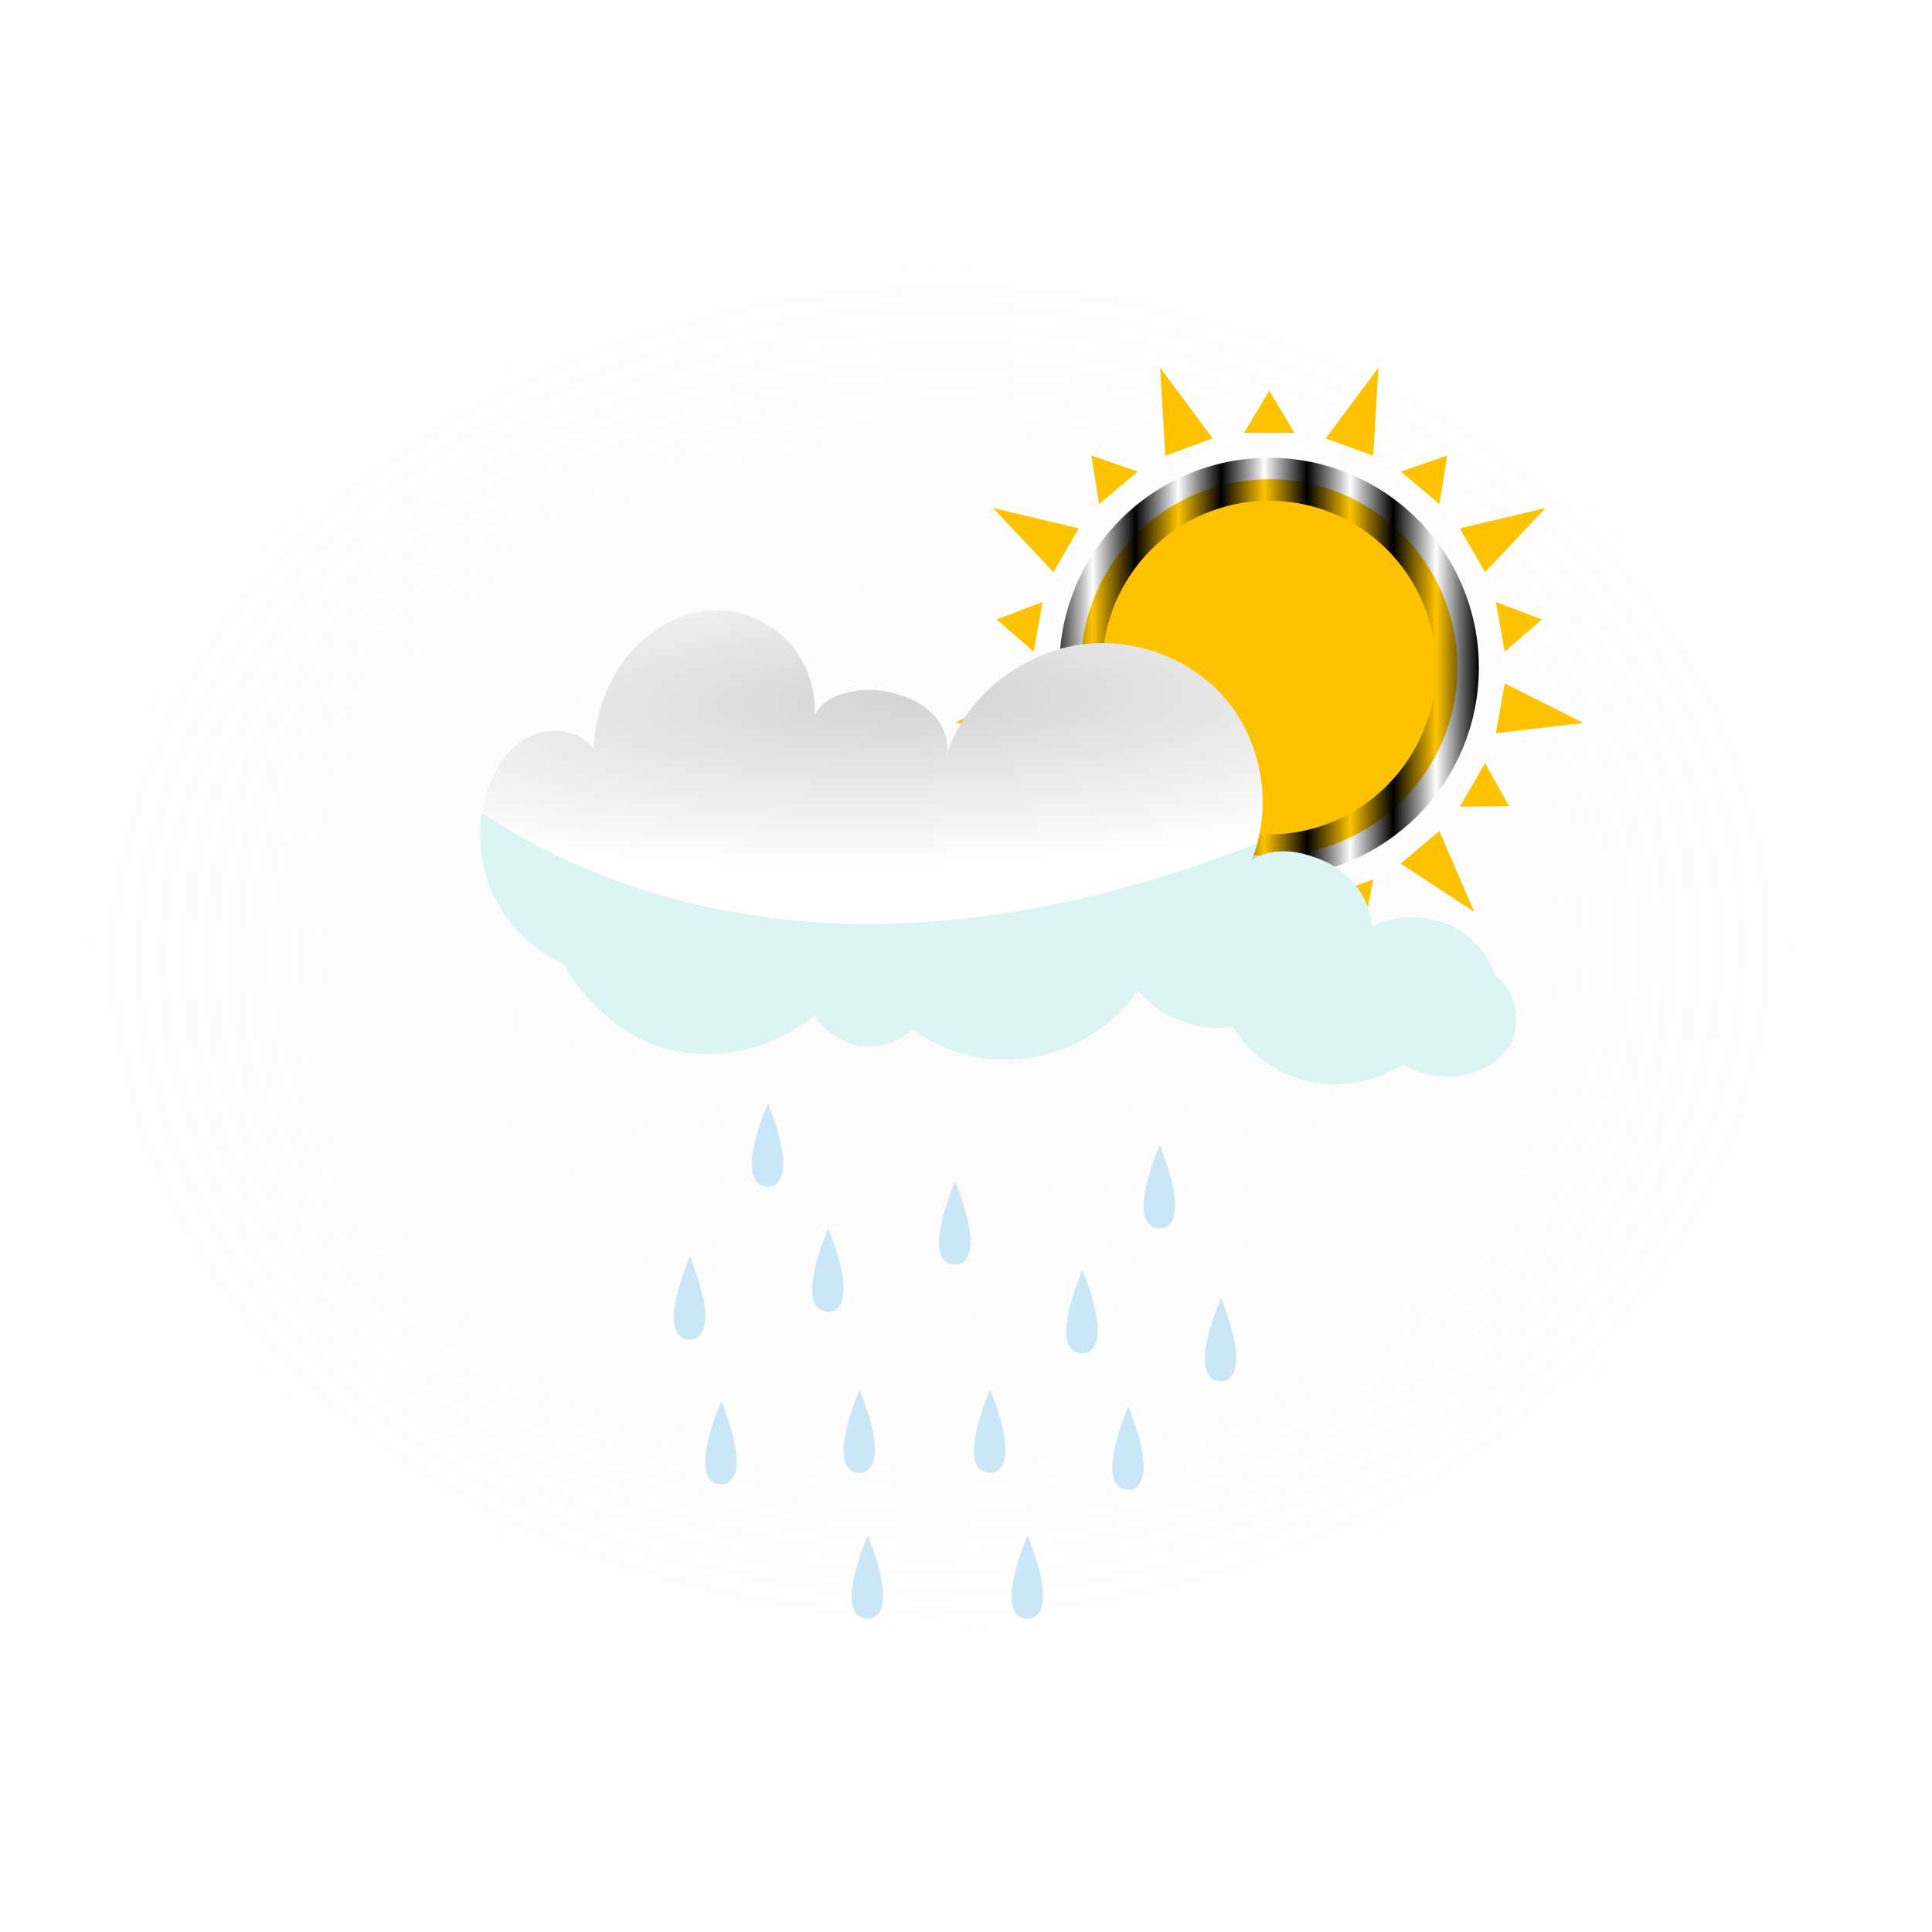 <?xml version="1.0" encoding="UTF-8" standalone="no"?>
<!-- Created with Inkscape (http://www.inkscape.org/) -->

<svg
   width="600"
   height="600"
   viewBox="0 0 158.75 158.75"
   version="1.1"
   id="svg1555"
   xmlns:xlink="http://www.w3.org/1999/xlink"
   xmlns="http://www.w3.org/2000/svg"
   xmlns:svg="http://www.w3.org/2000/svg">
  <defs
     id="defs1552">
    <linearGradient
       id="linearGradient10865">
      <stop
         style="stop-color:#d3d3d3;stop-opacity:1;"
         offset="0"
         id="stop10861" />
      <stop
         style="stop-color:#ffffff;stop-opacity:1;"
         offset="0.767"
         id="stop10863" />
    </linearGradient>
    <pattern
       patternUnits="userSpaceOnUse"
       width="2"
       height="1"
       patternTransform="translate(0,0) scale(10,10)"
       id="Strips1_1">
      <rect
         style="fill:black;stroke:none"
         x="0"
         y="-0.5"
         width="1"
         height="2"
         id="rect2317" />
    </pattern>
    <linearGradient
       id="linearGradient10427">
      <stop
         style="stop-color:#000000;stop-opacity:1;"
         offset="0"
         id="stop10425" />
    </linearGradient>
    <linearGradient
       id="linearGradient10397">
      <stop
         style="stop-color:#000000;stop-opacity:1;"
         offset="0"
         id="stop10395" />
    </linearGradient>
    <linearGradient
       id="linearGradient1303">
      <stop
         style="stop-color:#ececec;stop-opacity:0.198;"
         offset="0"
         id="stop1299" />
      <stop
         style="stop-color:#ececec;stop-opacity:0;"
         offset="1"
         id="stop1301" />
    </linearGradient>
    <radialGradient
       xlink:href="#linearGradient1303"
       id="radialGradient1305"
       cx="80.608"
       cy="62.684"
       fx="80.608"
       fy="62.684"
       r="57.981"
       gradientTransform="matrix(1.643,0,0,1.317,-57.632,-2.23)"
       gradientUnits="userSpaceOnUse" />
    <meshgradient
       id="meshgradient10216"
       gradientUnits="userSpaceOnUse"
       x="-236.324"
       y="-25.275">
      <meshrow
         id="meshrow10869">
        <meshpatch
           id="meshpatch10871">
          <stop
             path="c 80.4,0  160.801,0  241.201,0"
             style="stop-color:#ffffff;stop-opacity:1"
             id="stop10873" />
          <stop
             path="c -1.075,48.075  0,73.569  0,110.353"
             style="stop-color:#f9f9f9;stop-opacity:1"
             id="stop10875" />
          <stop
             path="c -80.4,0  -160.801,0  -241.201,0"
             style="stop-color:#ffffff;stop-opacity:1"
             id="stop10877" />
          <stop
             path="c 0,-36.784  0,-73.569  0,-110.353"
             style="stop-color:#f9f9f9;stop-opacity:1"
             id="stop10879" />
        </meshpatch>
      </meshrow>
    </meshgradient>
    <meshgradient
       id="meshgradient10765"
       gradientUnits="userSpaceOnUse"
       x="-236.825"
       y="-25.775">
      <meshrow
         id="meshrow10767">
        <meshpatch
           id="meshpatch10769">
          <stop
             path="c 80.734,0  161.469,0  242.203,0"
             style="stop-color:#ffffff;stop-opacity:1"
             id="stop10771" />
          <stop
             path="c 0,37.118  0,74.236  0,111.354"
             style="stop-color:#800080;stop-opacity:1"
             id="stop10773" />
          <stop
             path="c -80.734,0  -161.469,0  -242.203,0"
             style="stop-color:#ffffff;stop-opacity:1"
             id="stop10775" />
          <stop
             path="c 0,-37.118  0,-74.236  0,-111.354"
             style="stop-color:#800080;stop-opacity:1"
             id="stop10777" />
        </meshpatch>
      </meshrow>
    </meshgradient>
    <radialGradient
       xlink:href="#linearGradient10865"
       id="radialGradient10867"
       cx="-135.078"
       cy="104.743"
       fx="-135.078"
       fy="104.743"
       r="121.102"
       gradientTransform="matrix(1.777,0.057,-0.013,0.42,106.308,28.016)"
       gradientUnits="userSpaceOnUse" />
  </defs>
  <ellipse
     style="fill:url(#radialGradient1305);fill-opacity:1;stroke:#00132c;stroke-width:0.563;stroke-opacity:0"
     id="path472"
     cx="74.815"
     cy="80.326"
     rx="94.967"
     ry="76.098"
     transform="matrix(1,-0.029,0.031,1,0,0)" />
  <g
     id="layer1">
    <g
       id="g1150"
       transform="matrix(0.353,0,0,-0.353,119.752,54.851)"
       style="stroke:url(#Strips1_1)">
      <path
         d="m 0,0 c 0,-24.206 -19.621,-43.828 -43.826,-43.828 -24.204,0 -43.826,19.622 -43.826,43.828 0,24.203 19.622,43.827 43.826,43.827 C -19.621,43.827 0,24.203 0,0"
         style="fill:#fdc300;fill-opacity:1;fill-rule:nonzero;stroke:url(#Strips1_1)"
         id="path1152" />
    </g>
    <g
       id="g1154"
       transform="matrix(0.353,0,0,-0.353,102.218,35.572)">
      <path
         d="M 0,0 5.878,9.831 11.754,0 Z"
         style="fill:#fdc300;fill-opacity:1;fill-rule:nonzero;stroke:none"
         id="path1156" />
    </g>
    <g
       id="g1158"
       transform="matrix(0.353,0,0,-0.353,95.749,37.444)">
      <path
         d="M 0,0 -1.203,20.487 11.045,4.021 Z"
         style="fill:#fdc300;fill-opacity:1;fill-rule:nonzero;stroke:none"
         id="path1160" />
    </g>
    <g
       id="g1162"
       transform="matrix(0.353,0,0,-0.353,90.311,41.415)">
      <path
         d="M 0,0 -1.819,11.309 9.003,7.557 Z"
         style="fill:#fdc300;fill-opacity:1;fill-rule:nonzero;stroke:none"
         id="path1164" />
    </g>
    <g
       id="g1166"
       transform="matrix(0.353,0,0,-0.353,86.559,47.007)">
      <path
         d="M 0,0 -14.089,14.921 5.877,10.179 Z"
         style="fill:#fdc300;fill-opacity:1;fill-rule:nonzero;stroke:none"
         id="path1168" />
    </g>
    <g
       id="g1170"
       transform="matrix(0.353,0,0,-0.353,84.946,53.545)">
      <path
         d="M 0,0 -8.662,7.495 2.04,11.576 Z"
         style="fill:#fdc300;fill-opacity:1;fill-rule:nonzero;stroke:none"
         id="path1172" />
    </g>
    <g
       id="g1174"
       transform="matrix(0.353,0,0,-0.353,85.665,60.24)">
      <path
         d="M 0,0 -20.383,2.373 -2.04,11.575 Z"
         style="fill:#fdc300;fill-opacity:1;fill-rule:nonzero;stroke:none"
         id="path1176" />
    </g>
    <g
       id="g1178"
       transform="matrix(0.353,0,0,-0.353,88.632,66.286)">
      <path
         d="M 0,0 -11.452,0.171 -5.877,10.18 Z"
         style="fill:#fdc300;fill-opacity:1;fill-rule:nonzero;stroke:none"
         id="path1180" />
    </g>
    <g
       id="g1182"
       transform="matrix(0.353,0,0,-0.353,93.487,70.952)">
      <path
         d="M 0,0 -17.139,-11.285 -9.003,7.558 Z"
         style="fill:#fdc300;fill-opacity:1;fill-rule:nonzero;stroke:none"
         id="path1184" />
    </g>
    <g
       id="g1186"
       transform="matrix(0.353,0,0,-0.353,99.647,73.677)">
      <path
         d="M 0,0 -8.887,-7.228 -11.048,4.021 Z"
         style="fill:#fdc300;fill-opacity:1;fill-rule:nonzero;stroke:none"
         id="path1188" />
    </g>
    <g
       id="g1190"
       transform="matrix(0.353,0,0,-0.353,106.365,74.13)">
      <path
         d="M 0,0 -5.877,-19.661 -11.753,0.002 Z"
         style="fill:#fdc300;fill-opacity:1;fill-rule:nonzero;stroke:none"
         id="path1192" />
    </g>
    <g
       id="g1194"
       transform="matrix(0.353,0,0,-0.353,112.834,72.258)">
      <path
         d="m 0,0 -2.16,-11.249 -8.885,7.228 z"
         style="fill:#fdc300;fill-opacity:1;fill-rule:nonzero;stroke:none"
         id="path1196" />
    </g>
    <g
       id="g1198"
       transform="matrix(0.353,0,0,-0.353,118.272,68.286)">
      <path
         d="M 0,0 8.138,-18.841 -9.002,-7.556 Z"
         style="fill:#fdc300;fill-opacity:1;fill-rule:nonzero;stroke:none"
         id="path1200" />
    </g>
    <g
       id="g1202"
       transform="matrix(0.353,0,0,-0.353,122.024,62.694)">
      <path
         d="m 0,0 5.574,-10.007 -11.45,-0.175 z"
         style="fill:#fdc300;fill-opacity:1;fill-rule:nonzero;stroke:none"
         id="path1204" />
    </g>
    <g
       id="g1206"
       transform="matrix(0.353,0,0,-0.353,123.638,56.157)">
      <path
         d="M 0,0 18.343,-9.202 -2.04,-11.573 Z"
         style="fill:#fdc300;fill-opacity:1;fill-rule:nonzero;stroke:none"
         id="path1208" />
    </g>
    <g
       id="g1210"
       transform="matrix(0.353,0,0,-0.353,122.917,49.46)">
      <path
         d="M 0,0 10.705,-4.084 2.042,-11.579 Z"
         style="fill:#fdc300;fill-opacity:1;fill-rule:nonzero;stroke:none"
         id="path1212" />
    </g>
    <g
       id="g1214"
       transform="matrix(0.353,0,0,-0.353,119.951,43.416)">
      <path
         d="M 0,0 19.963,4.743 5.875,-10.179 Z"
         style="fill:#fdc300;fill-opacity:1;fill-rule:nonzero;stroke:none"
         id="path1216" />
    </g>
    <g
       id="g1218"
       transform="matrix(0.353,0,0,-0.353,115.095,38.749)">
      <path
         d="M 0,0 10.824,3.754 9.008,-7.557 Z"
         style="fill:#fdc300;fill-opacity:1;fill-rule:nonzero;stroke:none"
         id="path1220" />
    </g>
    <g
       id="g1222"
       transform="matrix(0.353,0,0,-0.353,108.936,36.025)">
      <path
         d="M 0,0 12.248,16.467 11.045,-4.021 Z"
         style="fill:#fdc300;fill-opacity:1;fill-rule:nonzero;stroke:none"
         id="path1224" />
    </g>
    <g
       id="g1226"
       transform="matrix(0.353,0,0,-0.353,122.874,80.176)"
       style="fill-opacity:1;fill:url(#meshgradient10216);fill-rule:nonzero;stroke-width:1;stroke-dasharray:none;stroke:none">
      <path
         d="m 0,0 c -1.767,5.443 -6.063,10.011 -11.391,12.106 -5.328,2.097 -12.272,2.102 -17.275,-0.68 -0.6,6.313 -4.711,12.178 -10.442,14.89 -5.732,2.716 -12.449,4.013 -17.712,0.477 5.152,12.454 2.622,27.712 -6.197,37.902 -8.82,10.195 -23.489,14.889 -36.611,11.821 -13.123,-3.072 -24.851,-13.251 -28.465,-26.237 1.14,3.222 0.157,6.943 -1.968,9.618 -2.124,2.677 -5.25,4.406 -8.498,5.457 -3.737,1.215 -7.791,1.611 -11.617,0.722 -3.826,-0.888 -6.17,-2.027 -8.301,-5.328 0.427,6.818 -2.386,13.767 -7.434,18.366 -5.05,4.601 -12.233,6.758 -18.98,5.699 -5.937,-0.931 -11.35,-4.215 -15.52,-8.54 -5.929,-6.152 -9.123,-14.997 -9.489,-23.533 -3.125,4.439 -9.765,5.386 -14.676,3.064 -4.908,-2.322 -8.198,-7.201 -9.972,-12.336 -2.651,-7.68 -2.322,-16.348 0.908,-23.807 3.227,-7.459 9.321,-13.632 16.737,-16.958 5.505,-9.871 15.522,-18.301 26.644,-20.335 11.12,-2.031 23.082,1.15 31.725,8.437 2.352,-3.683 6.456,-6.589 10.789,-7.151 4.334,-0.563 8.886,0.884 12.099,3.841 8.088,-5.879 17.868,-8.197 27.73,-6.543 9.86,1.656 18.967,7.414 24.69,15.612 5.299,-6.364 13.835,-9.586 22.045,-8.501 4.139,-6.392 10.352,-11.077 17.796,-12.691 7.439,-1.615 15.501,-0.169 21.917,3.934 3.016,-1.856 6.343,-2.609 9.885,-2.756 5.785,-0.241 11.886,2.274 14.908,7.217 C 6.345,-11.291 4.811,-3.226 0,0"
         style="fill:url(#radialGradient10867);fill-opacity:1;fill-rule:nonzero;stroke:url(#meshgradient10765);stroke-width:1;stroke-dasharray:none;stroke-opacity:0"
         id="path1228" />
    </g>
    <g
       id="g1230"
       transform="matrix(0.353,0,0,-0.353,122.874,80.176)">
      <path
         d="m 0,0 c -1.767,5.443 -6.063,10.011 -11.391,12.106 -5.328,2.097 -12.272,2.102 -17.275,-0.68 -0.6,6.313 -4.711,12.178 -10.442,14.89 -5.732,2.716 -12.449,4.013 -17.712,0.477 0.549,1.324 0.989,2.683 1.364,4.06 -89.674,-35.3 -148.918,-13.748 -180.47,7.02 -0.948,-6.124 -0.178,-12.519 2.286,-18.212 3.227,-7.459 9.321,-13.632 16.737,-16.958 5.505,-9.871 15.522,-18.301 26.644,-20.335 11.12,-2.031 23.082,1.15 31.725,8.437 2.352,-3.683 6.456,-6.589 10.789,-7.151 4.334,-0.563 8.886,0.884 12.099,3.841 8.088,-5.879 17.868,-8.197 27.73,-6.543 9.86,1.656 18.967,7.414 24.69,15.612 5.299,-6.364 13.835,-9.586 22.045,-8.501 4.139,-6.392 10.352,-11.077 17.796,-12.691 7.439,-1.615 15.501,-0.169 21.917,3.934 3.016,-1.856 6.343,-2.609 9.885,-2.756 5.785,-0.241 11.886,2.274 14.908,7.217 C 6.345,-11.291 4.811,-3.226 0,0"
         style="fill:#dcf4f3;fill-opacity:1;fill-rule:nonzero;stroke:none"
         id="path1232" />
    </g>
    <g
       id="g1234"
       transform="matrix(0.353,0,0,-0.353,68.06,100.928)">
      <path
         d="m 0,0 c 0,0 -8.48,-19.177 0,-19.398 0,0 7.981,-0.831 0,19.398"
         style="fill:#cbe6f7;fill-opacity:1;fill-rule:nonzero;stroke:none"
         id="path1236" />
    </g>
    <g
       id="g1238"
       transform="matrix(0.353,0,0,-0.353,78.489,97.069)">
      <path
         d="m 0,0 c 0,0 -8.481,-19.177 0,-19.399 0,0 7.981,-0.831 0,19.399"
         style="fill:#cbe6f7;fill-opacity:1;fill-rule:nonzero;stroke:none"
         id="path1240" />
    </g>
    <g
       id="g1242"
       transform="matrix(0.353,0,0,-0.353,81.357,114.172)">
      <path
         d="m 0,0 c 0,0 -8.481,-19.178 0,-19.399 0,0 7.982,-0.831 0,19.399"
         style="fill:#cbe6f7;fill-opacity:1;fill-rule:nonzero;stroke:none"
         id="path1244" />
    </g>
    <g
       id="g1246"
       transform="matrix(0.353,0,0,-0.353,88.941,104.35)">
      <path
         d="m 0,0 c 0,0 -8.48,-19.178 0,-19.399 0,0 7.983,-0.831 0,19.399"
         style="fill:#cbe6f7;fill-opacity:1;fill-rule:nonzero;stroke:none"
         id="path1248" />
    </g>
    <g
       id="g1250"
       transform="matrix(0.353,0,0,-0.353,95.302,94.082)">
      <path
         d="m 0,0 c 0,0 -8.479,-19.179 0,-19.399 0,0 7.982,-0.831 0,19.399"
         style="fill:#cbe6f7;fill-opacity:1;fill-rule:nonzero;stroke:none"
         id="path1252" />
    </g>
    <g
       id="g1254"
       transform="matrix(0.353,0,0,-0.353,92.721,115.565)">
      <path
         d="m 0,0 c 0,0 -8.481,-19.178 0,-19.398 0,0 7.981,-0.833 0,19.398"
         style="fill:#cbe6f7;fill-opacity:1;fill-rule:nonzero;stroke:none"
         id="path1256" />
    </g>
    <g
       id="g1258"
       transform="matrix(0.353,0,0,-0.353,100.334,106.648)">
      <path
         d="m 0,0 c 0,0 -8.48,-19.178 0,-19.399 0,0 7.981,-0.832 0,19.399"
         style="fill:#cbe6f7;fill-opacity:1;fill-rule:nonzero;stroke:none"
         id="path1260" />
    </g>
    <g
       id="g1262"
       transform="matrix(0.353,0,0,-0.353,63.104,90.659)">
      <path
         d="m 0,0 c 0,0 -8.48,-19.179 0,-19.4 0,0 7.981,-0.832 0,19.4"
         style="fill:#cbe6f7;fill-opacity:1;fill-rule:nonzero;stroke:none"
         id="path1264" />
    </g>
    <g
       id="g1266"
       transform="matrix(0.353,0,0,-0.353,70.641,114.172)">
      <path
         d="m 0,0 c 0,0 -8.481,-19.178 0,-19.399 0,0 7.981,-0.831 0,19.399"
         style="fill:#cbe6f7;fill-opacity:1;fill-rule:nonzero;stroke:none"
         id="path1268" />
    </g>
    <g
       id="g1270"
       transform="matrix(0.353,0,0,-0.353,59.274,115.111)">
      <path
         d="m 0,0 c 0,0 -8.48,-19.177 0,-19.398 0,0 7.981,-0.831 0,19.398"
         style="fill:#cbe6f7;fill-opacity:1;fill-rule:nonzero;stroke:none"
         id="path1272" />
    </g>
    <g
       id="g1274"
       transform="matrix(0.353,0,0,-0.353,56.693,103.226)">
      <path
         d="m 0,0 c 0,0 -8.48,-19.178 0,-19.398 0,0 7.982,-0.832 0,19.398"
         style="fill:#cbe6f7;fill-opacity:1;fill-rule:nonzero;stroke:none"
         id="path1276" />
    </g>
    <g
       id="g1278"
       transform="matrix(0.353,0,0,-0.353,71.306,126.164)">
      <path
         d="m 0,0 c 0,0 -8.48,-19.177 0,-19.399 0,0 7.981,-0.831 0,19.399"
         style="fill:#cbe6f7;fill-opacity:1;fill-rule:nonzero;stroke:none"
         id="path1280" />
    </g>
    <g
       id="g1282"
       transform="matrix(0.353,0,0,-0.353,84.446,126.164)">
      <path
         d="m 0,0 c 0,0 -8.48,-19.177 0,-19.399 0,0 7.981,-0.831 0,19.399"
         style="fill:#cbe6f7;fill-opacity:1;fill-rule:nonzero;stroke:none"
         id="path1284" />
    </g>
  </g>
  <script
     id="mesh_polyfill"
     type="text/javascript">
!function(){const t=&quot;http://www.w3.org/2000/svg&quot;,e=&quot;http://www.w3.org/1999/xlink&quot;,s=&quot;http://www.w3.org/1999/xhtml&quot;,r=2;if(document.createElementNS(t,&quot;meshgradient&quot;).x)return;const n=(t,e,s,r)=&gt;{let n=new x(.5*(e.x+s.x),.5*(e.y+s.y)),o=new x(.5*(t.x+e.x),.5*(t.y+e.y)),i=new x(.5*(s.x+r.x),.5*(s.y+r.y)),a=new x(.5*(n.x+o.x),.5*(n.y+o.y)),h=new x(.5*(n.x+i.x),.5*(n.y+i.y)),l=new x(.5*(a.x+h.x),.5*(a.y+h.y));return[[t,o,a,l],[l,h,i,r]]},o=t=&gt;{let e=t[0].distSquared(t[1]),s=t[2].distSquared(t[3]),r=.25*t[0].distSquared(t[2]),n=.25*t[1].distSquared(t[3]),o=e&gt;s?e:s,i=r&gt;n?r:n;return 18*(o&gt;i?o:i)},i=(t,e)=&gt;Math.sqrt(t.distSquared(e)),a=(t,e)=&gt;t.scale(2/3).add(e.scale(1/3)),h=t=&gt;{let e,s,r,n,o,i,a,h=new g;return t.match(/(\w+\(\s*[^)]+\))+/g).forEach(t=&gt;{let l=t.match(/[\w.-]+/g),d=l.shift();switch(d){case&quot;translate&quot;:2===l.length?e=new g(1,0,0,1,l[0],l[1]):(console.error(&quot;mesh.js: translate does not have 2 arguments!&quot;),e=new g(1,0,0,1,0,0)),h=h.append(e);break;case&quot;scale&quot;:1===l.length?s=new g(l[0],0,0,l[0],0,0):2===l.length?s=new g(l[0],0,0,l[1],0,0):(console.error(&quot;mesh.js: scale does not have 1 or 2 arguments!&quot;),s=new g(1,0,0,1,0,0)),h=h.append(s);break;case&quot;rotate&quot;:if(3===l.length&amp;&amp;(e=new g(1,0,0,1,l[1],l[2]),h=h.append(e)),l[0]){r=l[0]*Math.PI/180;let t=Math.cos(r),e=Math.sin(r);Math.abs(t)&lt;1e-16&amp;&amp;(t=0),Math.abs(e)&lt;1e-16&amp;&amp;(e=0),a=new g(t,e,-e,t,0,0),h=h.append(a)}else console.error(&quot;math.js: No argument to rotate transform!&quot;);3===l.length&amp;&amp;(e=new g(1,0,0,1,-l[1],-l[2]),h=h.append(e));break;case&quot;skewX&quot;:l[0]?(r=l[0]*Math.PI/180,n=Math.tan(r),o=new g(1,0,n,1,0,0),h=h.append(o)):console.error(&quot;math.js: No argument to skewX transform!&quot;);break;case&quot;skewY&quot;:l[0]?(r=l[0]*Math.PI/180,n=Math.tan(r),i=new g(1,n,0,1,0,0),h=h.append(i)):console.error(&quot;math.js: No argument to skewY transform!&quot;);break;case&quot;matrix&quot;:6===l.length?h=h.append(new g(...l)):console.error(&quot;math.js: Incorrect number of arguments for matrix!&quot;);break;default:console.error(&quot;mesh.js: Unhandled transform type: &quot;+d)}}),h},l=t=&gt;{let e=[],s=t.split(/[ ,]+/);for(let t=0,r=s.length-1;t&lt;r;t+=2)e.push(new x(parseFloat(s[t]),parseFloat(s[t+1])));return e},d=(t,e)=&gt;{for(let s in e)t.setAttribute(s,e[s])},c=(t,e,s,r,n)=&gt;{let o,i,a=[0,0,0,0];for(let h=0;h&lt;3;++h)e[h]&lt;t[h]&amp;&amp;e[h]&lt;s[h]||t[h]&lt;e[h]&amp;&amp;s[h]&lt;e[h]?a[h]=0:(a[h]=.5*((e[h]-t[h])/r+(s[h]-e[h])/n),o=Math.abs(3*(e[h]-t[h])/r),i=Math.abs(3*(s[h]-e[h])/n),a[h]&gt;o?a[h]=o:a[h]&gt;i&amp;&amp;(a[h]=i));return a},u=[[1,0,0,0,0,0,0,0,0,0,0,0,0,0,0,0],[0,0,0,0,1,0,0,0,0,0,0,0,0,0,0,0],[-3,3,0,0,-2,-1,0,0,0,0,0,0,0,0,0,0],[2,-2,0,0,1,1,0,0,0,0,0,0,0,0,0,0],[0,0,0,0,0,0,0,0,1,0,0,0,0,0,0,0],[0,0,0,0,0,0,0,0,0,0,0,0,1,0,0,0],[0,0,0,0,0,0,0,0,-3,3,0,0,-2,-1,0,0],[0,0,0,0,0,0,0,0,2,-2,0,0,1,1,0,0],[-3,0,3,0,0,0,0,0,-2,0,-1,0,0,0,0,0],[0,0,0,0,-3,0,3,0,0,0,0,0,-2,0,-1,0],[9,-9,-9,9,6,3,-6,-3,6,-6,3,-3,4,2,2,1],[-6,6,6,-6,-3,-3,3,3,-4,4,-2,2,-2,-2,-1,-1],[2,0,-2,0,0,0,0,0,1,0,1,0,0,0,0,0],[0,0,0,0,2,0,-2,0,0,0,0,0,1,0,1,0],[-6,6,6,-6,-4,-2,4,2,-3,3,-3,3,-2,-1,-2,-1],[4,-4,-4,4,2,2,-2,-2,2,-2,2,-2,1,1,1,1]],f=t=&gt;{let e=[];for(let s=0;s&lt;16;++s){e[s]=0;for(let r=0;r&lt;16;++r)e[s]+=u[s][r]*t[r]}return e},p=(t,e,s)=&gt;{const r=e*e,n=s*s,o=e*e*e,i=s*s*s;return t[0]+t[1]*e+t[2]*r+t[3]*o+t[4]*s+t[5]*s*e+t[6]*s*r+t[7]*s*o+t[8]*n+t[9]*n*e+t[10]*n*r+t[11]*n*o+t[12]*i+t[13]*i*e+t[14]*i*r+t[15]*i*o},y=t=&gt;{let e=[],s=[],r=[];for(let s=0;s&lt;4;++s)e[s]=[],e[s][0]=n(t[0][s],t[1][s],t[2][s],t[3][s]),e[s][1]=[],e[s][1].push(...n(...e[s][0][0])),e[s][1].push(...n(...e[s][0][1])),e[s][2]=[],e[s][2].push(...n(...e[s][1][0])),e[s][2].push(...n(...e[s][1][1])),e[s][2].push(...n(...e[s][1][2])),e[s][2].push(...n(...e[s][1][3]));for(let t=0;t&lt;8;++t){s[t]=[];for(let r=0;r&lt;4;++r)s[t][r]=[],s[t][r][0]=n(e[0][2][t][r],e[1][2][t][r],e[2][2][t][r],e[3][2][t][r]),s[t][r][1]=[],s[t][r][1].push(...n(...s[t][r][0][0])),s[t][r][1].push(...n(...s[t][r][0][1])),s[t][r][2]=[],s[t][r][2].push(...n(...s[t][r][1][0])),s[t][r][2].push(...n(...s[t][r][1][1])),s[t][r][2].push(...n(...s[t][r][1][2])),s[t][r][2].push(...n(...s[t][r][1][3]))}for(let t=0;t&lt;8;++t){r[t]=[];for(let e=0;e&lt;8;++e)r[t][e]=[],r[t][e][0]=s[t][0][2][e],r[t][e][1]=s[t][1][2][e],r[t][e][2]=s[t][2][2][e],r[t][e][3]=s[t][3][2][e]}return r};class x{constructor(t,e){this.x=t||0,this.y=e||0}toString(){return`(x=${this.x}, y=${this.y})`}clone(){return new x(this.x,this.y)}add(t){return new x(this.x+t.x,this.y+t.y)}scale(t){return void 0===t.x?new x(this.x*t,this.y*t):new x(this.x*t.x,this.y*t.y)}distSquared(t){let e=this.x-t.x,s=this.y-t.y;return e*e+s*s}transform(t){let e=this.x*t.a+this.y*t.c+t.e,s=this.x*t.b+this.y*t.d+t.f;return new x(e,s)}}class g{constructor(t,e,s,r,n,o){void 0===t?(this.a=1,this.b=0,this.c=0,this.d=1,this.e=0,this.f=0):(this.a=t,this.b=e,this.c=s,this.d=r,this.e=n,this.f=o)}toString(){return`affine: ${this.a} ${this.c} ${this.e} \n       ${this.b} ${this.d} ${this.f}`}append(t){t instanceof g||console.error(&quot;mesh.js: argument to Affine.append is not affine!&quot;);let e=this.a*t.a+this.c*t.b,s=this.b*t.a+this.d*t.b,r=this.a*t.c+this.c*t.d,n=this.b*t.c+this.d*t.d,o=this.a*t.e+this.c*t.f+this.e,i=this.b*t.e+this.d*t.f+this.f;return new g(e,s,r,n,o,i)}}class w{constructor(t,e){this.nodes=t,this.colors=e}paintCurve(t,e){if(o(this.nodes)&gt;r){const s=n(...this.nodes);let r=[[],[]],o=[[],[]];for(let t=0;t&lt;4;++t)r[0][t]=this.colors[0][t],r[1][t]=(this.colors[0][t]+this.colors[1][t])/2,o[0][t]=r[1][t],o[1][t]=this.colors[1][t];let i=new w(s[0],r),a=new w(s[1],o);i.paintCurve(t,e),a.paintCurve(t,e)}else{let s=Math.round(this.nodes[0].x);if(s&gt;=0&amp;&amp;s&lt;e){let r=4*(~~this.nodes[0].y*e+s);t[r]=Math.round(this.colors[0][0]),t[r+1]=Math.round(this.colors[0][1]),t[r+2]=Math.round(this.colors[0][2]),t[r+3]=Math.round(this.colors[0][3])}}}}class m{constructor(t,e){this.nodes=t,this.colors=e}split(){let t=[[],[],[],[]],e=[[],[],[],[]],s=[[[],[]],[[],[]]],r=[[[],[]],[[],[]]];for(let s=0;s&lt;4;++s){const r=n(this.nodes[0][s],this.nodes[1][s],this.nodes[2][s],this.nodes[3][s]);t[0][s]=r[0][0],t[1][s]=r[0][1],t[2][s]=r[0][2],t[3][s]=r[0][3],e[0][s]=r[1][0],e[1][s]=r[1][1],e[2][s]=r[1][2],e[3][s]=r[1][3]}for(let t=0;t&lt;4;++t)s[0][0][t]=this.colors[0][0][t],s[0][1][t]=this.colors[0][1][t],s[1][0][t]=(this.colors[0][0][t]+this.colors[1][0][t])/2,s[1][1][t]=(this.colors[0][1][t]+this.colors[1][1][t])/2,r[0][0][t]=s[1][0][t],r[0][1][t]=s[1][1][t],r[1][0][t]=this.colors[1][0][t],r[1][1][t]=this.colors[1][1][t];return[new m(t,s),new m(e,r)]}paint(t,e){let s,n=!1;for(let t=0;t&lt;4;++t)if((s=o([this.nodes[0][t],this.nodes[1][t],this.nodes[2][t],this.nodes[3][t]]))&gt;r){n=!0;break}if(n){let s=this.split();s[0].paint(t,e),s[1].paint(t,e)}else{new w([...this.nodes[0]],[...this.colors[0]]).paintCurve(t,e)}}}class b{constructor(t){this.readMesh(t),this.type=t.getAttribute(&quot;type&quot;)||&quot;bilinear&quot;}readMesh(t){let e=[[]],s=[[]],r=Number(t.getAttribute(&quot;x&quot;)),n=Number(t.getAttribute(&quot;y&quot;));e[0][0]=new x(r,n);let o=t.children;for(let t=0,r=o.length;t&lt;r;++t){e[3*t+1]=[],e[3*t+2]=[],e[3*t+3]=[],s[t+1]=[];let r=o[t].children;for(let n=0,o=r.length;n&lt;o;++n){let o=r[n].children;for(let r=0,i=o.length;r&lt;i;++r){let i=r;0!==t&amp;&amp;++i;let h,d=o[r].getAttribute(&quot;path&quot;),c=&quot;l&quot;;null!=d&amp;&amp;(c=(h=d.match(/\s*([lLcC])\s*(.*)/))[1]);let u=l(h[2]);switch(c){case&quot;l&quot;:0===i?(e[3*t][3*n+3]=u[0].add(e[3*t][3*n]),e[3*t][3*n+1]=a(e[3*t][3*n],e[3*t][3*n+3]),e[3*t][3*n+2]=a(e[3*t][3*n+3],e[3*t][3*n])):1===i?(e[3*t+3][3*n+3]=u[0].add(e[3*t][3*n+3]),e[3*t+1][3*n+3]=a(e[3*t][3*n+3],e[3*t+3][3*n+3]),e[3*t+2][3*n+3]=a(e[3*t+3][3*n+3],e[3*t][3*n+3])):2===i?(0===n&amp;&amp;(e[3*t+3][3*n+0]=u[0].add(e[3*t+3][3*n+3])),e[3*t+3][3*n+1]=a(e[3*t+3][3*n],e[3*t+3][3*n+3]),e[3*t+3][3*n+2]=a(e[3*t+3][3*n+3],e[3*t+3][3*n])):(e[3*t+1][3*n]=a(e[3*t][3*n],e[3*t+3][3*n]),e[3*t+2][3*n]=a(e[3*t+3][3*n],e[3*t][3*n]));break;case&quot;L&quot;:0===i?(e[3*t][3*n+3]=u[0],e[3*t][3*n+1]=a(e[3*t][3*n],e[3*t][3*n+3]),e[3*t][3*n+2]=a(e[3*t][3*n+3],e[3*t][3*n])):1===i?(e[3*t+3][3*n+3]=u[0],e[3*t+1][3*n+3]=a(e[3*t][3*n+3],e[3*t+3][3*n+3]),e[3*t+2][3*n+3]=a(e[3*t+3][3*n+3],e[3*t][3*n+3])):2===i?(0===n&amp;&amp;(e[3*t+3][3*n+0]=u[0]),e[3*t+3][3*n+1]=a(e[3*t+3][3*n],e[3*t+3][3*n+3]),e[3*t+3][3*n+2]=a(e[3*t+3][3*n+3],e[3*t+3][3*n])):(e[3*t+1][3*n]=a(e[3*t][3*n],e[3*t+3][3*n]),e[3*t+2][3*n]=a(e[3*t+3][3*n],e[3*t][3*n]));break;case&quot;c&quot;:0===i?(e[3*t][3*n+1]=u[0].add(e[3*t][3*n]),e[3*t][3*n+2]=u[1].add(e[3*t][3*n]),e[3*t][3*n+3]=u[2].add(e[3*t][3*n])):1===i?(e[3*t+1][3*n+3]=u[0].add(e[3*t][3*n+3]),e[3*t+2][3*n+3]=u[1].add(e[3*t][3*n+3]),e[3*t+3][3*n+3]=u[2].add(e[3*t][3*n+3])):2===i?(e[3*t+3][3*n+2]=u[0].add(e[3*t+3][3*n+3]),e[3*t+3][3*n+1]=u[1].add(e[3*t+3][3*n+3]),0===n&amp;&amp;(e[3*t+3][3*n+0]=u[2].add(e[3*t+3][3*n+3]))):(e[3*t+2][3*n]=u[0].add(e[3*t+3][3*n]),e[3*t+1][3*n]=u[1].add(e[3*t+3][3*n]));break;case&quot;C&quot;:0===i?(e[3*t][3*n+1]=u[0],e[3*t][3*n+2]=u[1],e[3*t][3*n+3]=u[2]):1===i?(e[3*t+1][3*n+3]=u[0],e[3*t+2][3*n+3]=u[1],e[3*t+3][3*n+3]=u[2]):2===i?(e[3*t+3][3*n+2]=u[0],e[3*t+3][3*n+1]=u[1],0===n&amp;&amp;(e[3*t+3][3*n+0]=u[2])):(e[3*t+2][3*n]=u[0],e[3*t+1][3*n]=u[1]);break;default:console.error(&quot;mesh.js: &quot;+c+&quot; invalid path type.&quot;)}if(0===t&amp;&amp;0===n||r&gt;0){let e=window.getComputedStyle(o[r]).stopColor.match(/^rgb\s*\(\s*(\d+)\s*,\s*(\d+)\s*,\s*(\d+)\s*\)$/i),a=window.getComputedStyle(o[r]).stopOpacity,h=255;a&amp;&amp;(h=Math.floor(255*a)),e&amp;&amp;(0===i?(s[t][n]=[],s[t][n][0]=Math.floor(e[1]),s[t][n][1]=Math.floor(e[2]),s[t][n][2]=Math.floor(e[3]),s[t][n][3]=h):1===i?(s[t][n+1]=[],s[t][n+1][0]=Math.floor(e[1]),s[t][n+1][1]=Math.floor(e[2]),s[t][n+1][2]=Math.floor(e[3]),s[t][n+1][3]=h):2===i?(s[t+1][n+1]=[],s[t+1][n+1][0]=Math.floor(e[1]),s[t+1][n+1][1]=Math.floor(e[2]),s[t+1][n+1][2]=Math.floor(e[3]),s[t+1][n+1][3]=h):3===i&amp;&amp;(s[t+1][n]=[],s[t+1][n][0]=Math.floor(e[1]),s[t+1][n][1]=Math.floor(e[2]),s[t+1][n][2]=Math.floor(e[3]),s[t+1][n][3]=h))}}e[3*t+1][3*n+1]=new x,e[3*t+1][3*n+2]=new x,e[3*t+2][3*n+1]=new x,e[3*t+2][3*n+2]=new x,e[3*t+1][3*n+1].x=(-4*e[3*t][3*n].x+6*(e[3*t][3*n+1].x+e[3*t+1][3*n].x)+-2*(e[3*t][3*n+3].x+e[3*t+3][3*n].x)+3*(e[3*t+3][3*n+1].x+e[3*t+1][3*n+3].x)+-1*e[3*t+3][3*n+3].x)/9,e[3*t+1][3*n+2].x=(-4*e[3*t][3*n+3].x+6*(e[3*t][3*n+2].x+e[3*t+1][3*n+3].x)+-2*(e[3*t][3*n].x+e[3*t+3][3*n+3].x)+3*(e[3*t+3][3*n+2].x+e[3*t+1][3*n].x)+-1*e[3*t+3][3*n].x)/9,e[3*t+2][3*n+1].x=(-4*e[3*t+3][3*n].x+6*(e[3*t+3][3*n+1].x+e[3*t+2][3*n].x)+-2*(e[3*t+3][3*n+3].x+e[3*t][3*n].x)+3*(e[3*t][3*n+1].x+e[3*t+2][3*n+3].x)+-1*e[3*t][3*n+3].x)/9,e[3*t+2][3*n+2].x=(-4*e[3*t+3][3*n+3].x+6*(e[3*t+3][3*n+2].x+e[3*t+2][3*n+3].x)+-2*(e[3*t+3][3*n].x+e[3*t][3*n+3].x)+3*(e[3*t][3*n+2].x+e[3*t+2][3*n].x)+-1*e[3*t][3*n].x)/9,e[3*t+1][3*n+1].y=(-4*e[3*t][3*n].y+6*(e[3*t][3*n+1].y+e[3*t+1][3*n].y)+-2*(e[3*t][3*n+3].y+e[3*t+3][3*n].y)+3*(e[3*t+3][3*n+1].y+e[3*t+1][3*n+3].y)+-1*e[3*t+3][3*n+3].y)/9,e[3*t+1][3*n+2].y=(-4*e[3*t][3*n+3].y+6*(e[3*t][3*n+2].y+e[3*t+1][3*n+3].y)+-2*(e[3*t][3*n].y+e[3*t+3][3*n+3].y)+3*(e[3*t+3][3*n+2].y+e[3*t+1][3*n].y)+-1*e[3*t+3][3*n].y)/9,e[3*t+2][3*n+1].y=(-4*e[3*t+3][3*n].y+6*(e[3*t+3][3*n+1].y+e[3*t+2][3*n].y)+-2*(e[3*t+3][3*n+3].y+e[3*t][3*n].y)+3*(e[3*t][3*n+1].y+e[3*t+2][3*n+3].y)+-1*e[3*t][3*n+3].y)/9,e[3*t+2][3*n+2].y=(-4*e[3*t+3][3*n+3].y+6*(e[3*t+3][3*n+2].y+e[3*t+2][3*n+3].y)+-2*(e[3*t+3][3*n].y+e[3*t][3*n+3].y)+3*(e[3*t][3*n+2].y+e[3*t+2][3*n].y)+-1*e[3*t][3*n].y)/9}}this.nodes=e,this.colors=s}paintMesh(t,e){let s=(this.nodes.length-1)/3,r=(this.nodes[0].length-1)/3;if(&quot;bilinear&quot;===this.type||s&lt;2||r&lt;2){let n;for(let o=0;o&lt;s;++o)for(let s=0;s&lt;r;++s){let r=[];for(let t=3*o,e=3*o+4;t&lt;e;++t)r.push(this.nodes[t].slice(3*s,3*s+4));let i=[];i.push(this.colors[o].slice(s,s+2)),i.push(this.colors[o+1].slice(s,s+2)),(n=new m(r,i)).paint(t,e)}}else{let n,o,a,h,l,d,u;const x=s,g=r;s++,r++;let w=new Array(s);for(let t=0;t&lt;s;++t){w[t]=new Array(r);for(let e=0;e&lt;r;++e)w[t][e]=[],w[t][e][0]=this.nodes[3*t][3*e],w[t][e][1]=this.colors[t][e]}for(let t=0;t&lt;s;++t)for(let e=0;e&lt;r;++e)0!==t&amp;&amp;t!==x&amp;&amp;(n=i(w[t-1][e][0],w[t][e][0]),o=i(w[t+1][e][0],w[t][e][0]),w[t][e][2]=c(w[t-1][e][1],w[t][e][1],w[t+1][e][1],n,o)),0!==e&amp;&amp;e!==g&amp;&amp;(n=i(w[t][e-1][0],w[t][e][0]),o=i(w[t][e+1][0],w[t][e][0]),w[t][e][3]=c(w[t][e-1][1],w[t][e][1],w[t][e+1][1],n,o));for(let t=0;t&lt;r;++t){w[0][t][2]=[],w[x][t][2]=[];for(let e=0;e&lt;4;++e)n=i(w[1][t][0],w[0][t][0]),o=i(w[x][t][0],w[x-1][t][0]),w[0][t][2][e]=n&gt;0?2*(w[1][t][1][e]-w[0][t][1][e])/n-w[1][t][2][e]:0,w[x][t][2][e]=o&gt;0?2*(w[x][t][1][e]-w[x-1][t][1][e])/o-w[x-1][t][2][e]:0}for(let t=0;t&lt;s;++t){w[t][0][3]=[],w[t][g][3]=[];for(let e=0;e&lt;4;++e)n=i(w[t][1][0],w[t][0][0]),o=i(w[t][g][0],w[t][g-1][0]),w[t][0][3][e]=n&gt;0?2*(w[t][1][1][e]-w[t][0][1][e])/n-w[t][1][3][e]:0,w[t][g][3][e]=o&gt;0?2*(w[t][g][1][e]-w[t][g-1][1][e])/o-w[t][g-1][3][e]:0}for(let s=0;s&lt;x;++s)for(let r=0;r&lt;g;++r){let n=i(w[s][r][0],w[s+1][r][0]),o=i(w[s][r+1][0],w[s+1][r+1][0]),c=i(w[s][r][0],w[s][r+1][0]),x=i(w[s+1][r][0],w[s+1][r+1][0]),g=[[],[],[],[]];for(let t=0;t&lt;4;++t){(d=[])[0]=w[s][r][1][t],d[1]=w[s+1][r][1][t],d[2]=w[s][r+1][1][t],d[3]=w[s+1][r+1][1][t],d[4]=w[s][r][2][t]*n,d[5]=w[s+1][r][2][t]*n,d[6]=w[s][r+1][2][t]*o,d[7]=w[s+1][r+1][2][t]*o,d[8]=w[s][r][3][t]*c,d[9]=w[s+1][r][3][t]*x,d[10]=w[s][r+1][3][t]*c,d[11]=w[s+1][r+1][3][t]*x,d[12]=0,d[13]=0,d[14]=0,d[15]=0,u=f(d);for(let e=0;e&lt;9;++e){g[t][e]=[];for(let s=0;s&lt;9;++s)g[t][e][s]=p(u,e/8,s/8),g[t][e][s]&gt;255?g[t][e][s]=255:g[t][e][s]&lt;0&amp;&amp;(g[t][e][s]=0)}}h=[];for(let t=3*s,e=3*s+4;t&lt;e;++t)h.push(this.nodes[t].slice(3*r,3*r+4));l=y(h);for(let s=0;s&lt;8;++s)for(let r=0;r&lt;8;++r)(a=new m(l[s][r],[[[g[0][s][r],g[1][s][r],g[2][s][r],g[3][s][r]],[g[0][s][r+1],g[1][s][r+1],g[2][s][r+1],g[3][s][r+1]]],[[g[0][s+1][r],g[1][s+1][r],g[2][s+1][r],g[3][s+1][r]],[g[0][s+1][r+1],g[1][s+1][r+1],g[2][s+1][r+1],g[3][s+1][r+1]]]])).paint(t,e)}}}transform(t){if(t instanceof x)for(let e=0,s=this.nodes.length;e&lt;s;++e)for(let s=0,r=this.nodes[0].length;s&lt;r;++s)this.nodes[e][s]=this.nodes[e][s].add(t);else if(t instanceof g)for(let e=0,s=this.nodes.length;e&lt;s;++e)for(let s=0,r=this.nodes[0].length;s&lt;r;++s)this.nodes[e][s]=this.nodes[e][s].transform(t)}scale(t){for(let e=0,s=this.nodes.length;e&lt;s;++e)for(let s=0,r=this.nodes[0].length;s&lt;r;++s)this.nodes[e][s]=this.nodes[e][s].scale(t)}}document.querySelectorAll(&quot;rect,circle,ellipse,path,text&quot;).forEach((r,n)=&gt;{let o=r.getAttribute(&quot;id&quot;);o||(o=&quot;patchjs_shape&quot;+n,r.setAttribute(&quot;id&quot;,o));const i=r.style.fill.match(/^url\(\s*&quot;?\s*#([^\s&quot;]+)&quot;?\s*\)/),a=r.style.stroke.match(/^url\(\s*&quot;?\s*#([^\s&quot;]+)&quot;?\s*\)/);if(i&amp;&amp;i[1]){const a=document.getElementById(i[1]);if(a&amp;&amp;&quot;meshgradient&quot;===a.nodeName){const i=r.getBBox();let l=document.createElementNS(s,&quot;canvas&quot;);d(l,{width:i.width,height:i.height});const c=l.getContext(&quot;2d&quot;);let u=c.createImageData(i.width,i.height);const f=new b(a);&quot;objectBoundingBox&quot;===a.getAttribute(&quot;gradientUnits&quot;)&amp;&amp;f.scale(new x(i.width,i.height));const p=a.getAttribute(&quot;gradientTransform&quot;);null!=p&amp;&amp;f.transform(h(p)),&quot;userSpaceOnUse&quot;===a.getAttribute(&quot;gradientUnits&quot;)&amp;&amp;f.transform(new x(-i.x,-i.y)),f.paintMesh(u.data,l.width),c.putImageData(u,0,0);const y=document.createElementNS(t,&quot;image&quot;);d(y,{width:i.width,height:i.height,x:i.x,y:i.y});let g=l.toDataURL();y.setAttributeNS(e,&quot;xlink:href&quot;,g),r.parentNode.insertBefore(y,r),r.style.fill=&quot;none&quot;;const w=document.createElementNS(t,&quot;use&quot;);w.setAttributeNS(e,&quot;xlink:href&quot;,&quot;#&quot;+o);const m=&quot;patchjs_clip&quot;+n,M=document.createElementNS(t,&quot;clipPath&quot;);M.setAttribute(&quot;id&quot;,m),M.appendChild(w),r.parentElement.insertBefore(M,r),y.setAttribute(&quot;clip-path&quot;,&quot;url(#&quot;+m+&quot;)&quot;),u=null,l=null,g=null}}if(a&amp;&amp;a[1]){const o=document.getElementById(a[1]);if(o&amp;&amp;&quot;meshgradient&quot;===o.nodeName){const i=parseFloat(r.style.strokeWidth.slice(0,-2))*(parseFloat(r.style.strokeMiterlimit)||parseFloat(r.getAttribute(&quot;stroke-miterlimit&quot;))||1),a=r.getBBox(),l=Math.trunc(a.width+i),c=Math.trunc(a.height+i),u=Math.trunc(a.x-i/2),f=Math.trunc(a.y-i/2);let p=document.createElementNS(s,&quot;canvas&quot;);d(p,{width:l,height:c});const y=p.getContext(&quot;2d&quot;);let g=y.createImageData(l,c);const w=new b(o);&quot;objectBoundingBox&quot;===o.getAttribute(&quot;gradientUnits&quot;)&amp;&amp;w.scale(new x(l,c));const m=o.getAttribute(&quot;gradientTransform&quot;);null!=m&amp;&amp;w.transform(h(m)),&quot;userSpaceOnUse&quot;===o.getAttribute(&quot;gradientUnits&quot;)&amp;&amp;w.transform(new x(-u,-f)),w.paintMesh(g.data,p.width),y.putImageData(g,0,0);const M=document.createElementNS(t,&quot;image&quot;);d(M,{width:l,height:c,x:0,y:0});let S=p.toDataURL();M.setAttributeNS(e,&quot;xlink:href&quot;,S);const k=&quot;pattern_clip&quot;+n,A=document.createElementNS(t,&quot;pattern&quot;);d(A,{id:k,patternUnits:&quot;userSpaceOnUse&quot;,width:l,height:c,x:u,y:f}),A.appendChild(M),o.parentNode.appendChild(A),r.style.stroke=&quot;url(#&quot;+k+&quot;)&quot;,g=null,p=null,S=null}}})}();
</script>
</svg>

